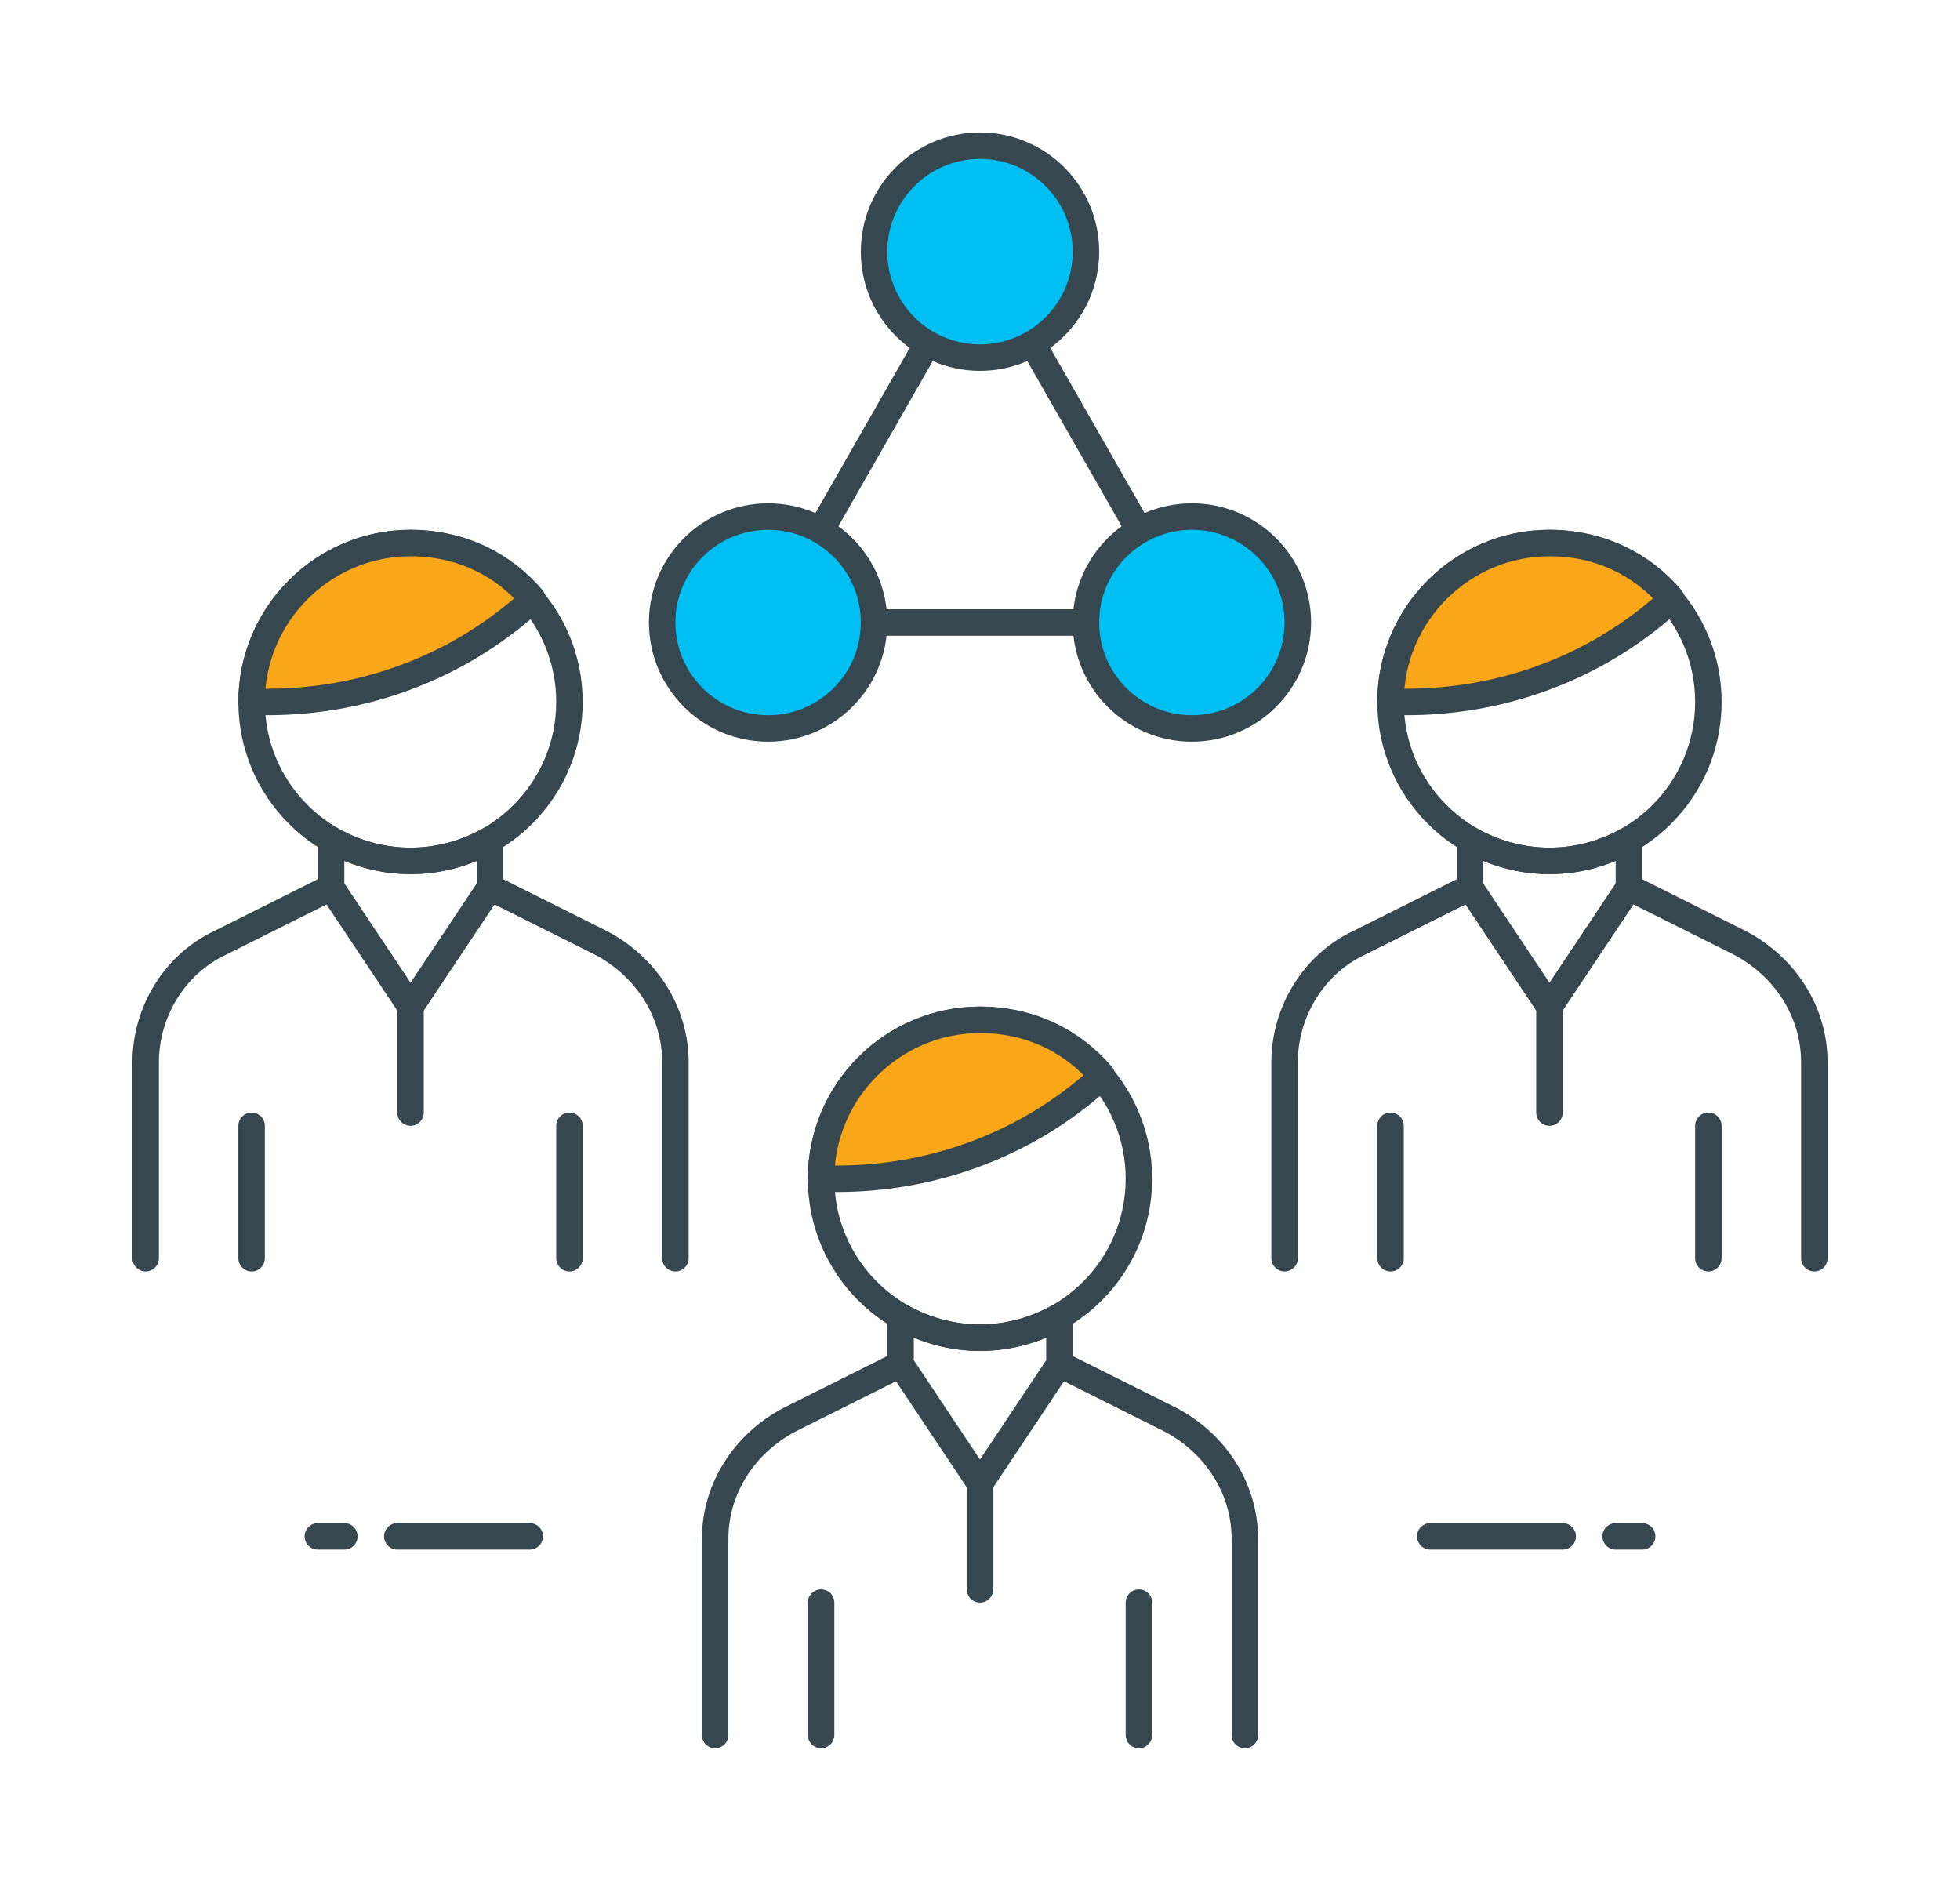 <?xml version="1.0" encoding="UTF-8" standalone="no"?>
<!-- Generator: Adobe Illustrator 21.1.0, SVG Export Plug-In . SVG Version: 6.00 Build 0)  -->

<svg
   xmlns:dc="http://purl.org/dc/elements/1.1/"
   xmlns:cc="http://creativecommons.org/ns#"
   xmlns:rdf="http://www.w3.org/1999/02/22-rdf-syntax-ns#"
   xmlns:svg="http://www.w3.org/2000/svg"
   xmlns="http://www.w3.org/2000/svg"
   xmlns:sodipodi="http://sodipodi.sourceforge.net/DTD/sodipodi-0.dtd"
   xmlns:inkscape="http://www.inkscape.org/namespaces/inkscape"
   version="1.1"
   id="Icon_Set"
   x="0px"
   y="0px"
   viewBox="0 0 74 71.007"
   xml:space="preserve"
   sodipodi:docname="team-network.svg"
   width="74"
   height="71.007"
   inkscape:version="0.92.3 (2405546, 2018-03-11)"><defs
   id="defs1722" /><sodipodi:namedview
   pagecolor="#ffffff"
   bordercolor="#666666"
   borderopacity="1"
   objecttolerance="10"
   gridtolerance="10"
   guidetolerance="10"
   inkscape:pageopacity="0"
   inkscape:pageshadow="2"
   inkscape:window-width="1920"
   inkscape:window-height="1017"
   id="namedview1720"
   showgrid="false"
   fit-margin-top="5"
   fit-margin-left="5"
   fit-margin-bottom="5"
   fit-margin-right="5"
   inkscape:zoom="10.429825"
   inkscape:cx="28.744345"
   inkscape:cy="41.38972"
   inkscape:window-x="-8"
   inkscape:window-y="-8"
   inkscape:window-maximized="1"
   inkscape:current-layer="g1714" />
<style
   type="text/css"
   id="style1620">
	.st0{fill:none;stroke:#37474F;stroke-linecap:round;stroke-linejoin:round;stroke-miterlimit:10;}
	.st1{fill:#FFB300;stroke:#37474F;stroke-linecap:round;stroke-linejoin:round;stroke-miterlimit:10;}
	.st2{fill:#90CAF9;stroke:#37474F;stroke-linecap:round;stroke-linejoin:round;stroke-miterlimit:10;}
	.st3{fill:#FFFFFF;stroke:#37474F;stroke-linecap:round;stroke-linejoin:round;stroke-miterlimit:10;}
	.st4{fill:#FF7043;stroke:#37474F;stroke-linecap:round;stroke-linejoin:round;stroke-miterlimit:10;}
	.st5{fill:#9CCC65;stroke:#37474F;stroke-linecap:round;stroke-linejoin:round;stroke-miterlimit:10;}
	.st6{fill:#37474F;}
	.st7{fill:#37474F;stroke:#37474F;stroke-linecap:round;stroke-linejoin:round;stroke-miterlimit:10;}
	.st8{fill:none;stroke:#37474F;stroke-linecap:square;stroke-linejoin:round;stroke-miterlimit:10;}
</style>
<g
   id="Team_Network"
   transform="translate(5,3.5)">
	<g
   id="g1716">
		<g
   id="g1626">
			<line
   class="st0"
   x1="15"
   y1="54.5"
   x2="10"
   y2="54.5"
   id="line1622"
   style="fill:none;stroke:#37474f;stroke-linecap:round;stroke-linejoin:round;stroke-miterlimit:10" />
			<line
   class="st0"
   x1="8"
   y1="54.5"
   x2="7"
   y2="54.5"
   id="line1624"
   style="fill:none;stroke:#37474f;stroke-linecap:round;stroke-linejoin:round;stroke-miterlimit:10" />
		</g>
		<g
   id="g1632">
			<line
   class="st0"
   x1="49"
   y1="54.5"
   x2="54"
   y2="54.5"
   id="line1628"
   style="fill:none;stroke:#37474f;stroke-linecap:round;stroke-linejoin:round;stroke-miterlimit:10" />
			<line
   class="st0"
   x1="56"
   y1="54.5"
   x2="57"
   y2="54.5"
   id="line1630"
   style="fill:none;stroke:#37474f;stroke-linecap:round;stroke-linejoin:round;stroke-miterlimit:10" />
		</g>
		<g
   id="g1656">
			<g
   id="g1638">
				<circle
   class="st0"
   cx="32"
   cy="41"
   r="6"
   id="circle1634"
   style="fill:none;stroke:#37474f;stroke-linecap:round;stroke-linejoin:round;stroke-miterlimit:10" />
				<path
   class="st1"
   d="m 36.2,37.5 0.4,-0.4 C 35.5,35.8 33.9,35 32,35 c -3.3,0 -6,2.7 -6,6 h 0.6 c 3.5,0 6.9,-1.2 9.6,-3.5 z"
   id="path1636"
   inkscape:connector-curvature="0"
   style="fill:#faa619;stroke:#37474f;stroke-linecap:round;stroke-linejoin:round;stroke-miterlimit:10;fill-opacity:1" />
			</g>
			<g
   id="g1654">
				<g
   id="g1648">
					<path
   class="st0"
   d="m 32,47 c -1.1,0 -2.1,-0.3 -3,-0.8 V 48 l 3,4.5 3,-4.5 V 46.2 C 34.1,46.7 33.1,47 32,47 Z"
   id="path1640"
   inkscape:connector-curvature="0"
   style="fill:none;stroke:#37474f;stroke-linecap:round;stroke-linejoin:round;stroke-miterlimit:10" />
					<path
   class="st0"
   d="M 42,62 V 54.6 C 42,52.7 40.9,51 39.2,50.1 L 35,48"
   id="path1642"
   inkscape:connector-curvature="0"
   style="fill:none;stroke:#37474f;stroke-linecap:round;stroke-linejoin:round;stroke-miterlimit:10" />
					<path
   class="st0"
   d="m 29,48 -4.2,2.1 C 23.1,51 22,52.7 22,54.6 V 62"
   id="path1644"
   inkscape:connector-curvature="0"
   style="fill:none;stroke:#37474f;stroke-linecap:round;stroke-linejoin:round;stroke-miterlimit:10" />
					<line
   class="st0"
   x1="32"
   y1="52.5"
   x2="32"
   y2="56.5"
   id="line1646"
   style="fill:none;stroke:#37474f;stroke-linecap:round;stroke-linejoin:round;stroke-miterlimit:10" />
				</g>
				<line
   class="st0"
   x1="26"
   y1="62"
   x2="26"
   y2="57"
   id="line1650"
   style="fill:none;stroke:#37474f;stroke-linecap:round;stroke-linejoin:round;stroke-miterlimit:10" />
				<line
   class="st0"
   x1="38"
   y1="57"
   x2="38"
   y2="62"
   id="line1652"
   style="fill:none;stroke:#37474f;stroke-linecap:round;stroke-linejoin:round;stroke-miterlimit:10" />
			</g>
		</g>
		<g
   id="g1680">
			<g
   id="g1662">
				<circle
   class="st0"
   cx="10.5"
   cy="23"
   r="6"
   id="circle1658"
   style="fill:none;stroke:#37474f;stroke-linecap:round;stroke-linejoin:round;stroke-miterlimit:10" />
				<path
   class="st1"
   d="m 14.7,19.5 0.4,-0.4 C 14,17.8 12.4,17 10.5,17 c -3.3,0 -6,2.7 -6,6 h 0.6 c 3.5,0 6.9,-1.2 9.6,-3.5 z"
   id="path1660"
   inkscape:connector-curvature="0"
   style="fill:#faa619;stroke:#37474f;stroke-linecap:round;stroke-linejoin:round;stroke-miterlimit:10;fill-opacity:1" />
			</g>
			<g
   id="g1678">
				<g
   id="g1672">
					<path
   class="st0"
   d="M 10.5,29 C 9.4,29 8.4,28.7 7.5,28.2 V 30 l 3,4.5 3,-4.5 v -1.8 c -0.9,0.5 -1.9,0.8 -3,0.8 z"
   id="path1664"
   inkscape:connector-curvature="0"
   style="fill:none;stroke:#37474f;stroke-linecap:round;stroke-linejoin:round;stroke-miterlimit:10" />
					<path
   class="st0"
   d="m 20.5,44 v -7.4 c 0,-1.9 -1.1,-3.6 -2.8,-4.5 L 13.5,30"
   id="path1666"
   inkscape:connector-curvature="0"
   style="fill:none;stroke:#37474f;stroke-linecap:round;stroke-linejoin:round;stroke-miterlimit:10" />
					<path
   class="st0"
   d="M 7.5,30 3.3,32.1 C 1.6,32.9 0.5,34.7 0.5,36.6 V 44"
   id="path1668"
   inkscape:connector-curvature="0"
   style="fill:none;stroke:#37474f;stroke-linecap:round;stroke-linejoin:round;stroke-miterlimit:10" />
					<line
   class="st0"
   x1="10.5"
   y1="34.5"
   x2="10.5"
   y2="38.5"
   id="line1670"
   style="fill:none;stroke:#37474f;stroke-linecap:round;stroke-linejoin:round;stroke-miterlimit:10" />
				</g>
				<line
   class="st0"
   x1="4.5"
   y1="44"
   x2="4.5"
   y2="39"
   id="line1674"
   style="fill:none;stroke:#37474f;stroke-linecap:round;stroke-linejoin:round;stroke-miterlimit:10" />
				<line
   class="st0"
   x1="16.5"
   y1="39"
   x2="16.5"
   y2="44"
   id="line1676"
   style="fill:none;stroke:#37474f;stroke-linecap:round;stroke-linejoin:round;stroke-miterlimit:10" />
			</g>
		</g>
		<g
   id="g1704">
			<g
   id="g1686">
				<circle
   class="st0"
   cx="53.5"
   cy="23"
   r="6"
   id="circle1682"
   style="fill:none;stroke:#37474f;stroke-linecap:round;stroke-linejoin:round;stroke-miterlimit:10" />
				<path
   class="st1"
   d="m 57.7,19.5 0.4,-0.4 C 57,17.8 55.4,17 53.5,17 c -3.3,0 -6,2.7 -6,6 h 0.6 c 3.5,0 6.9,-1.2 9.6,-3.5 z"
   id="path1684"
   inkscape:connector-curvature="0"
   style="fill:#faa619;stroke:#37474f;stroke-linecap:round;stroke-linejoin:round;stroke-miterlimit:10;fill-opacity:1" />
			</g>
			<g
   id="g1702">
				<g
   id="g1696">
					<path
   class="st0"
   d="m 53.5,29 c -1.1,0 -2.1,-0.3 -3,-0.8 V 30 l 3,4.5 3,-4.5 v -1.8 c -0.9,0.5 -1.9,0.8 -3,0.8 z"
   id="path1688"
   inkscape:connector-curvature="0"
   style="fill:none;stroke:#37474f;stroke-linecap:round;stroke-linejoin:round;stroke-miterlimit:10" />
					<path
   class="st0"
   d="m 63.5,44 v -7.4 c 0,-1.9 -1.1,-3.6 -2.8,-4.5 L 56.5,30"
   id="path1690"
   inkscape:connector-curvature="0"
   style="fill:none;stroke:#37474f;stroke-linecap:round;stroke-linejoin:round;stroke-miterlimit:10" />
					<path
   class="st0"
   d="m 50.5,30 -4.2,2.1 c -1.7,0.8 -2.8,2.6 -2.8,4.5 V 44"
   id="path1692"
   inkscape:connector-curvature="0"
   style="fill:none;stroke:#37474f;stroke-linecap:round;stroke-linejoin:round;stroke-miterlimit:10" />
					<line
   class="st0"
   x1="53.5"
   y1="34.5"
   x2="53.5"
   y2="38.5"
   id="line1694"
   style="fill:none;stroke:#37474f;stroke-linecap:round;stroke-linejoin:round;stroke-miterlimit:10" />
				</g>
				<line
   class="st0"
   x1="47.5"
   y1="44"
   x2="47.5"
   y2="39"
   id="line1698"
   style="fill:none;stroke:#37474f;stroke-linecap:round;stroke-linejoin:round;stroke-miterlimit:10" />
				<line
   class="st0"
   x1="59.5"
   y1="39"
   x2="59.5"
   y2="44"
   id="line1700"
   style="fill:none;stroke:#37474f;stroke-linecap:round;stroke-linejoin:round;stroke-miterlimit:10" />
			</g>
		</g>
		<g
   id="g1714">
			<polygon
   class="st0"
   points="40,20 24,20 32,6 "
   id="polygon1706"
   style="fill:none;stroke:#37474f;stroke-linecap:round;stroke-linejoin:round;stroke-miterlimit:10" />
			<circle
   class="st2"
   cx="24"
   cy="20"
   r="4"
   id="circle1708"
   style="fill:#00c0f3;stroke:#37474f;stroke-linecap:round;stroke-linejoin:round;stroke-miterlimit:10;fill-opacity:1" />
			<circle
   class="st2"
   cx="40"
   cy="20"
   r="4"
   id="circle1710"
   style="fill:#00c0f3;stroke:#37474f;stroke-linecap:round;stroke-linejoin:round;stroke-miterlimit:10;fill-opacity:1" />
			<circle
   class="st2"
   cx="32"
   cy="6"
   r="4"
   id="circle1712"
   style="fill:#00c0f3;stroke:#37474f;stroke-linecap:round;stroke-linejoin:round;stroke-miterlimit:10;fill-opacity:1" />
		</g>
	</g>
</g>
</svg>